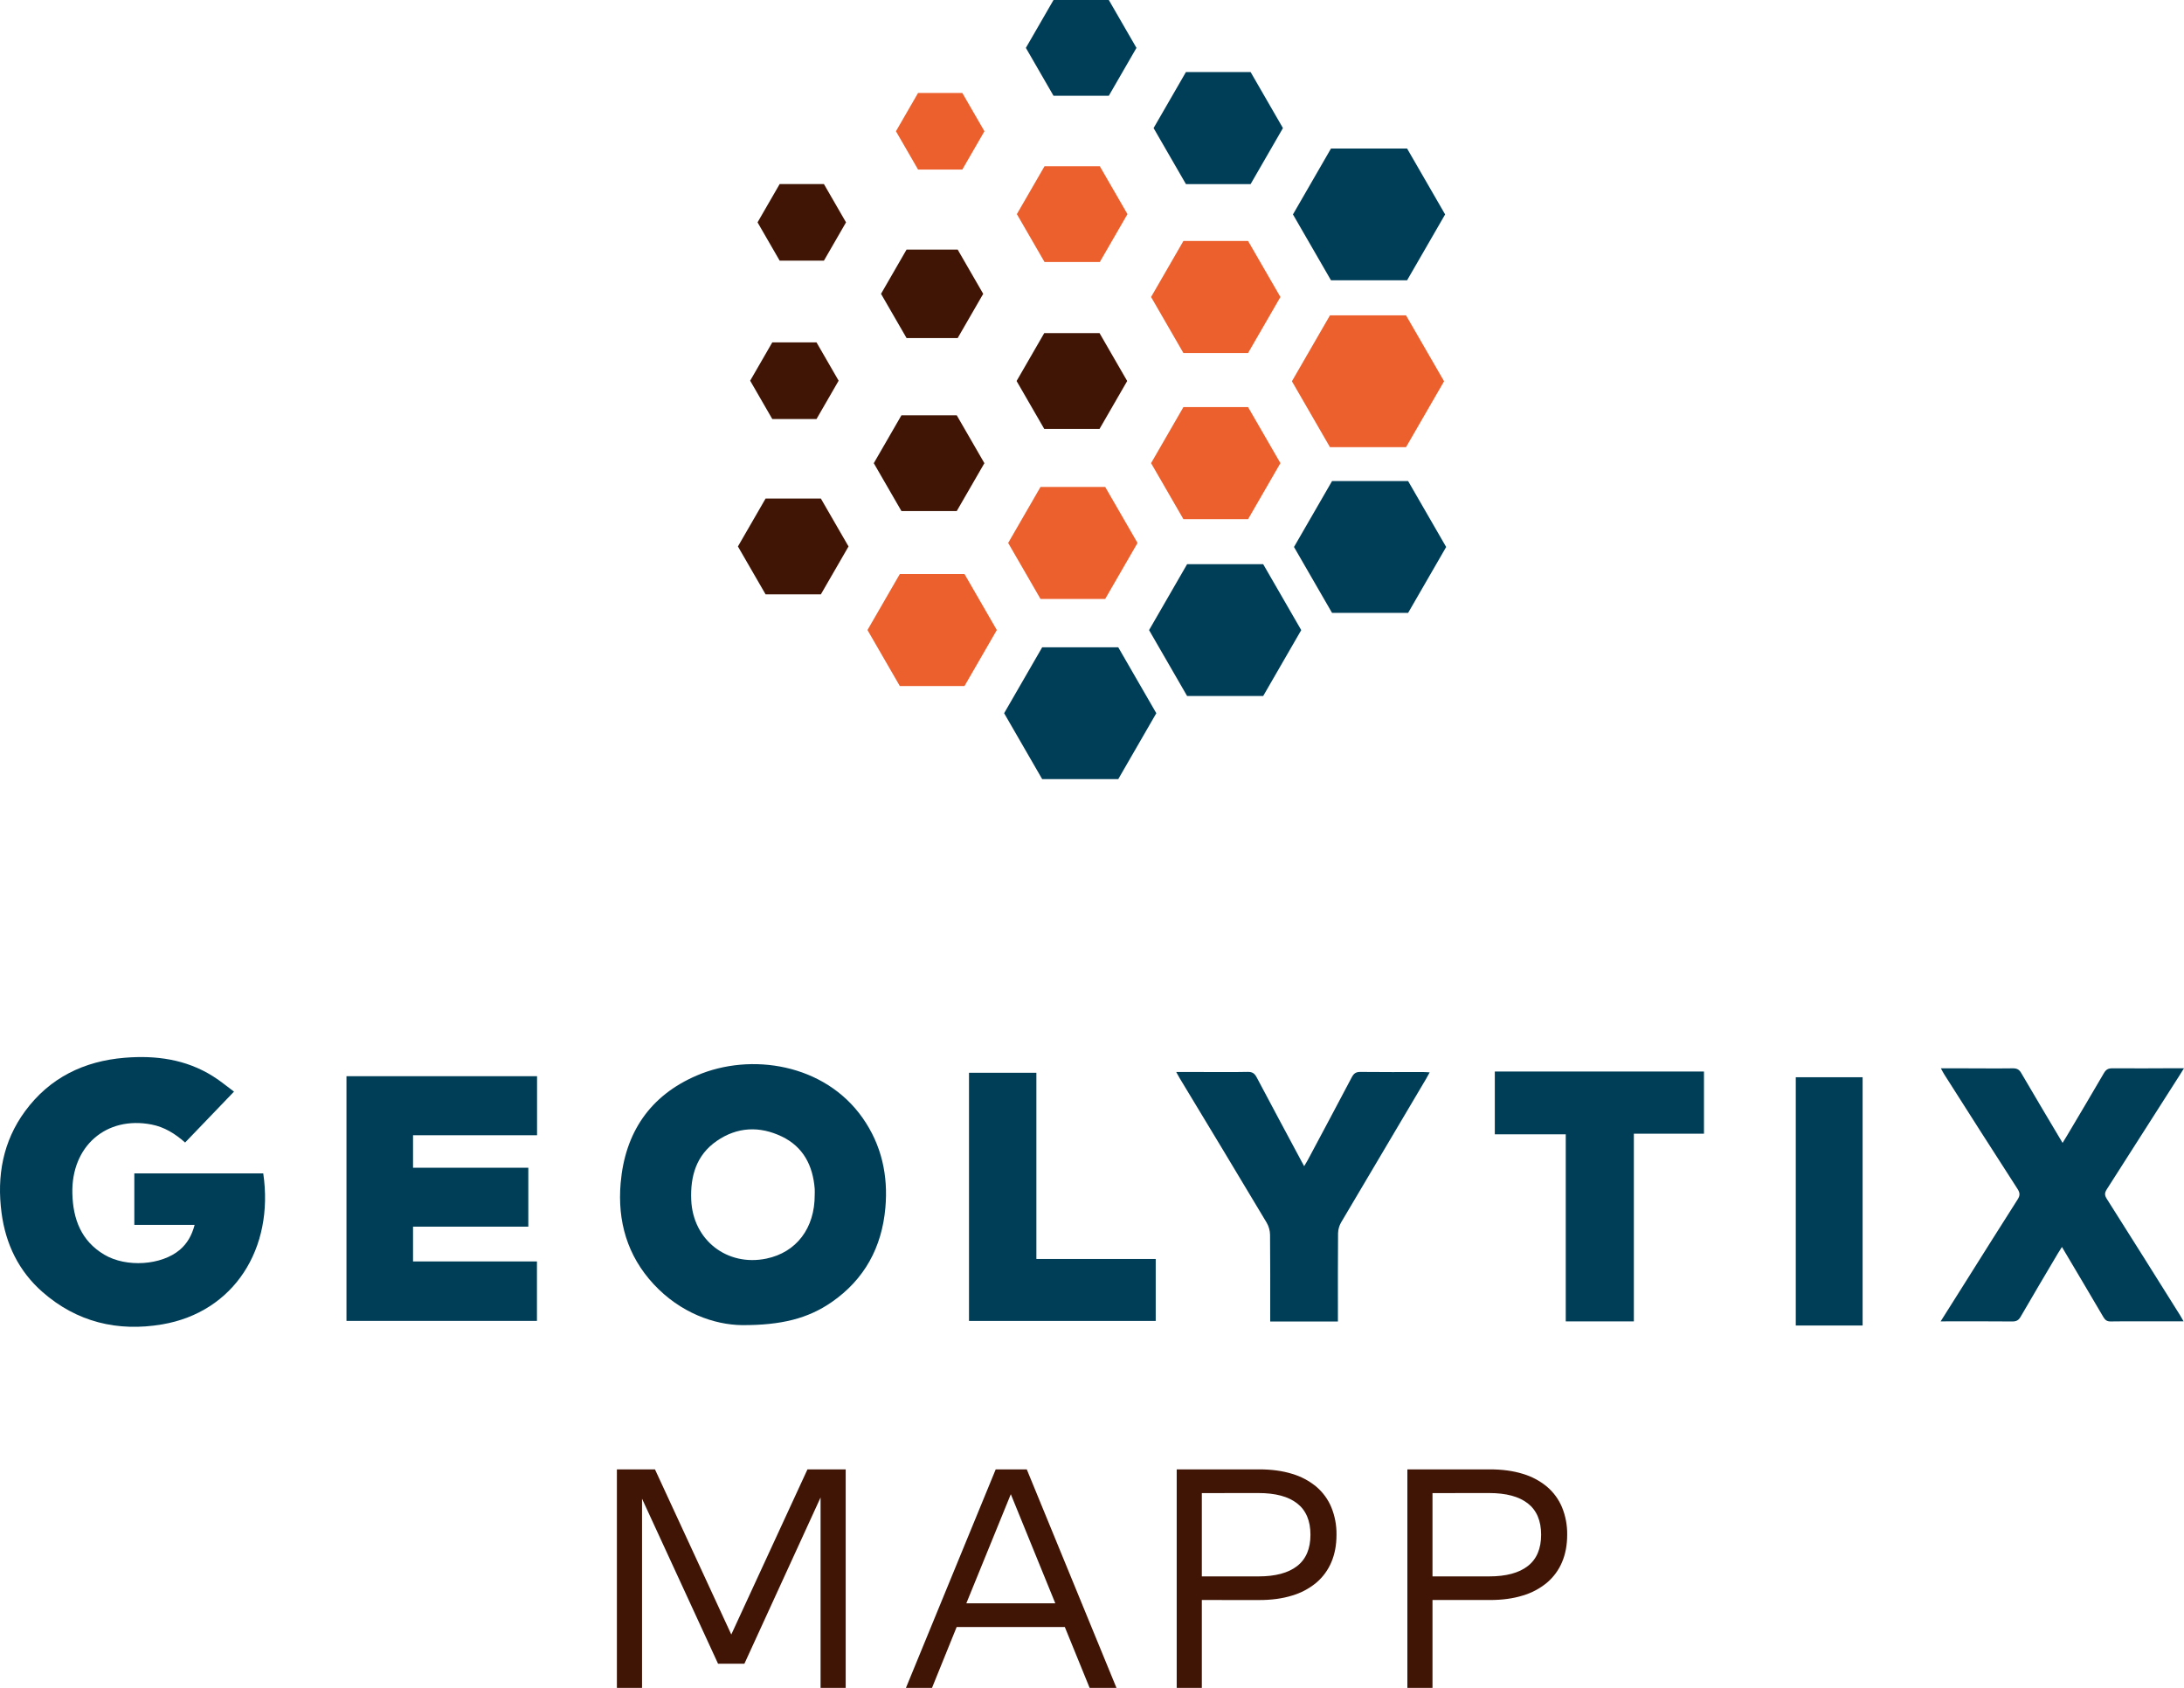 <?xml version="1.0" encoding="UTF-8" standalone="no"?><!-- Generator: Gravit.io --><svg xmlns="http://www.w3.org/2000/svg" xmlns:xlink="http://www.w3.org/1999/xlink" style="isolation:isolate" viewBox="-0.057 0 2359.897 1823.6" width="2359.897pt" height="1823.6pt"><defs><clipPath id="_clipPath_VrB8MItNpqTFn1tfy7YchC6o5ak2uYcM"><rect x="-0.057" y="0" width="2359.897" height="1823.6"/></clipPath></defs><g clip-path="url(#_clipPath_VrB8MItNpqTFn1tfy7YchC6o5ak2uYcM)"><g><path d=" M 1520.35 160.45 L 1438.14 160.45 L 1397.03 231.66 L 1438.14 302.85 L 1520.35 302.85 L 1561.46 231.66 L 1520.35 160.45 L 1520.35 160.45 Z " fill="rgb(0,61,87)"/><path d=" M 1351.27 77.86 L 1281.39 77.86 L 1246.44 138.38 L 1281.39 198.9 L 1351.27 198.9 L 1386.21 138.38 L 1351.27 77.86 L 1351.27 77.86 Z " fill="rgb(0,61,87)"/><path d=" M 1348.54 260.36 L 1278.66 260.36 L 1243.72 320.88 L 1278.66 381.4 L 1348.54 381.4 L 1383.48 320.88 L 1348.54 260.36 L 1348.54 260.36 Z " fill="rgb(236,96,45)"/><path d=" M 1348.54 439.85 L 1278.66 439.85 L 1243.72 500.38 L 1278.66 560.9 L 1348.54 560.9 L 1383.48 500.38 L 1348.54 439.85 L 1348.54 439.85 Z " fill="rgb(236,96,45)"/><path d=" M 1194.14 526.08 L 1124.26 526.08 L 1089.31 586.6 L 1124.26 647.12 L 1194.14 647.12 L 1229.08 586.6 L 1194.14 526.08 L 1194.14 526.08 Z " fill="rgb(236,96,45)"/><path d=" M 1042.11 620.17 L 972.23 620.17 L 937.29 680.69 L 972.23 741.21 L 1042.11 741.21 L 1077.05 680.69 L 1042.11 620.17 L 1042.11 620.17 Z " fill="rgb(236,96,45)"/><path d=" M 1138.31 0 L 1108.44 51.73 L 1138.31 103.49 L 1198.06 103.49 L 1227.93 51.73 L 1198.06 0 L 1138.31 0 L 1138.31 0 Z " fill="rgb(0,61,87)"/><path d=" M 1188.33 179.6 L 1128.59 179.6 L 1098.7 231.34 L 1128.59 283.09 L 1188.33 283.09 L 1218.21 231.34 L 1188.33 179.6 L 1188.33 179.6 Z " fill="rgb(236,96,45)"/><path d=" M 1188.04 359.9 L 1128.29 359.9 L 1098.41 411.65 L 1128.29 463.39 L 1188.04 463.39 L 1217.92 411.65 L 1188.04 359.9 L 1188.04 359.9 Z " fill="rgb(64,21,5)"/><path d=" M 1033.74 448.68 L 973.99 448.68 L 944.11 500.43 L 973.99 552.17 L 1033.74 552.17 L 1063.62 500.43 L 1033.74 448.68 L 1033.74 448.68 Z " fill="rgb(64,21,5)"/><path d=" M 886.93 538.65 L 827.18 538.65 L 797.3 590.4 L 827.18 642.14 L 886.93 642.14 L 916.81 590.4 L 886.93 538.65 L 886.93 538.65 Z " fill="rgb(64,21,5)"/><path d=" M 1039.76 100.41 L 991.96 100.41 L 968.05 141.81 L 991.96 183.21 L 1039.76 183.21 L 1063.66 141.81 L 1039.76 100.41 L 1039.76 100.41 Z " fill="rgb(236,96,45)"/><path d=" M 1034.74 269.64 L 979.53 269.64 L 951.93 317.46 L 979.53 365.26 L 1034.74 365.26 L 1062.35 317.46 L 1034.74 269.64 L 1034.74 269.64 Z " fill="rgb(64,21,5)"/><path d=" M 882.22 369.92 L 834.42 369.92 L 810.52 411.31 L 834.42 452.71 L 882.22 452.71 L 906.12 411.31 L 882.22 369.92 L 882.22 369.92 Z " fill="rgb(64,21,5)"/><path d=" M 890.21 198.84 L 842.41 198.84 L 818.51 240.24 L 842.41 281.64 L 890.21 281.64 L 914.11 240.24 L 890.21 198.84 L 890.21 198.84 Z " fill="rgb(64,21,5)"/><path d=" M 1519.22 340.72 L 1437.01 340.72 L 1395.9 411.92 L 1437.01 483.11 L 1519.22 483.11 L 1560.33 411.92 L 1519.22 340.72 L 1519.22 340.72 Z " fill="rgb(236,96,45)"/><path d=" M 1521.47 519.76 L 1439.27 519.76 L 1398.16 590.97 L 1439.27 662.16 L 1521.47 662.16 L 1562.58 590.97 L 1521.47 519.76 L 1521.47 519.76 Z " fill="rgb(0,61,87)"/><path d=" M 1364.87 609.56 L 1282.66 609.56 L 1241.55 680.77 L 1282.66 751.96 L 1364.87 751.96 L 1405.98 680.77 L 1364.87 609.56 L 1364.87 609.56 Z " fill="rgb(0,61,87)"/><path d=" M 1208.27 699.36 L 1126.06 699.36 L 1084.95 770.57 L 1126.06 841.76 L 1208.27 841.76 L 1249.38 770.57 L 1208.27 699.36 L 1208.27 699.36 Z " fill="rgb(0,61,87)"/><path d=" M 913.75 1823.6 L 886.6 1823.6 L 886.6 1617.87 L 804.31 1797.46 L 775.81 1797.46 L 693.69 1619.22 L 693.69 1823.6 L 666.52 1823.6 L 666.52 1587.52 L 707.66 1587.52 L 790.13 1765.93 L 872.44 1587.52 L 913.75 1587.52 L 913.75 1823.6 Z " fill="rgb(64,21,5)"/><path d=" M 1206.33 1823.6 L 1177.33 1823.6 L 1150.52 1757.83 L 1033.65 1757.83 L 1007.01 1823.6 L 978.85 1823.6 L 1075.85 1587.52 L 1109.41 1587.52 L 1206.33 1823.6 Z  M 1044.11 1732.2 L 1140.23 1732.2 L 1092.17 1614.33 L 1044.11 1732.2 Z " fill="rgb(64,21,5)"/><path d=" M 1298.57 1728.66 L 1298.57 1823.6 L 1271.42 1823.6 L 1271.42 1587.52 L 1360.63 1587.52 Q 1380.52 1587.52 1396.04 1592.32 C 1405.64 1595.121 1414.566 1599.855 1422.27 1606.23 C 1429.372 1612.272 1434.941 1619.91 1438.52 1628.52 C 1442.352 1637.938 1444.243 1648.033 1444.08 1658.2 Q 1444.08 1674.73 1438.52 1687.8 C 1434.913 1696.365 1429.339 1703.96 1422.25 1709.97 C 1414.546 1716.345 1405.62 1721.079 1396.02 1723.88 Q 1380.51 1728.7 1360.61 1728.69 L 1298.57 1728.66 Z  M 1298.57 1613.15 L 1298.57 1703.15 L 1359.79 1703.15 Q 1387.27 1703.15 1401.61 1691.93 Q 1415.95 1680.71 1415.94 1658.12 Q 1415.94 1635.53 1401.61 1624.31 Q 1387.28 1613.09 1359.79 1613.1 L 1298.57 1613.15 Z " fill="rgb(64,21,5)"/><path d=" M 1547.81 1728.66 L 1547.81 1823.6 L 1520.66 1823.6 L 1520.66 1587.52 L 1609.87 1587.52 Q 1629.76 1587.52 1645.28 1592.32 C 1654.876 1595.124 1663.798 1599.857 1671.5 1606.23 C 1678.611 1612.258 1684.19 1619.887 1687.78 1628.49 C 1691.612 1637.908 1693.503 1648.003 1693.34 1658.17 Q 1693.34 1674.7 1687.78 1687.77 C 1684.173 1696.338 1678.595 1703.933 1671.5 1709.94 C 1663.798 1716.313 1654.876 1721.046 1645.28 1723.85 Q 1629.77 1728.67 1609.87 1728.66 L 1547.81 1728.66 Z  M 1547.81 1613.15 L 1547.81 1703.15 L 1609.02 1703.15 Q 1636.51 1703.15 1650.85 1691.93 Q 1665.19 1680.71 1665.18 1658.12 Q 1665.18 1635.53 1650.85 1624.31 Q 1636.52 1613.09 1609.02 1613.1 L 1547.81 1613.15 Z " fill="rgb(64,21,5)"/><path d=" M 801.79 1431.68 C 771.79 1431.35 735.13 1418.5 706.33 1387.54 C 677.68 1356.72 667.02 1319.35 670.58 1278.18 C 675.29 1223.75 702.21 1183.68 752.88 1161.97 C 811.08 1136.97 890.8 1149.16 932 1207.78 C 952.55 1237.01 959.74 1269.93 956.62 1304.98 C 952.83 1347.52 934.13 1382.22 898.62 1406.8 C 873.02 1424.52 844.19 1431.83 801.79 1431.68 Z  M 880.27 1291.06 C 880.27 1288.82 880.43 1286.56 880.27 1284.33 C 878.27 1259.33 867.96 1239.06 844.75 1227.91 C 820.75 1216.4 796.55 1217.4 774.38 1232.72 C 752.21 1248.04 745.76 1270.88 746.85 1296.51 C 748.7 1339.85 785.66 1368.58 828.03 1359.81 C 860.46 1353.08 880.36 1326.99 880.27 1291.06 Z " fill="rgb(0,61,87)"/><path d=" M 1248.74 1427.15 L 1046.98 1427.15 L 1046.98 1159.03 L 1119.79 1159.03 L 1119.79 1360.21 L 1248.74 1360.21 L 1248.74 1427.15 Z " fill="rgb(0,61,87)"/><path d=" M 1270.89 1158.2 L 1298.68 1158.2 C 1315.17 1158.2 1331.68 1158.42 1348.16 1158.07 C 1353.16 1157.97 1355.64 1159.77 1357.89 1164.07 C 1373.89 1194.39 1390.15 1224.58 1406.33 1254.81 C 1407.06 1256.17 1407.82 1257.52 1409.16 1259.95 C 1410.71 1257.31 1411.93 1255.39 1413 1253.39 C 1428.92 1223.54 1444.9 1193.71 1460.65 1163.77 C 1462.78 1159.77 1465.13 1158.05 1469.87 1158.11 C 1492.61 1158.38 1515.35 1158.23 1538.09 1158.25 C 1540.01 1158.25 1541.93 1158.44 1544.76 1158.59 C 1543.22 1161.38 1542.14 1163.47 1540.95 1165.49 Q 1494.95 1243.09 1449.05 1320.72 C 1446.987 1324.321 1445.856 1328.381 1445.76 1332.53 C 1445.49 1361.73 1445.61 1390.93 1445.61 1420.14 L 1445.61 1427.76 L 1372.44 1427.76 L 1372.44 1419.76 C 1372.44 1391.23 1372.6 1362.69 1372.28 1334.16 C 1372.204 1329.569 1370.965 1325.072 1368.68 1321.09 Q 1321.86 1242.82 1274.59 1164.82 C 1273.52 1163.06 1272.63 1161.3 1270.89 1158.2 Z " fill="rgb(0,61,87)"/><path d=" M 1765.39 1427.64 L 1691.81 1427.64 L 1691.81 1225.52 L 1615.15 1225.52 L 1615.15 1157.68 L 1841.15 1157.68 L 1841.15 1224.85 L 1765.39 1224.85 L 1765.39 1427.64 Z " fill="rgb(0,61,87)"/><path d=" M 2012.57 1432.09 L 1940.35 1432.09 L 1940.35 1163.86 L 2012.57 1163.86 L 2012.57 1432.09 Z " fill="rgb(0,61,87)"/><path d=" M 2096.88 1427.63 L 2123.01 1386.22 C 2142.01 1356.08 2160.9 1325.87 2180.09 1295.85 C 2182.83 1291.57 2182.64 1288.69 2179.93 1284.48 Q 2140.15 1222.8 2100.82 1160.83 C 2099.66 1159.01 2098.7 1157.05 2097.13 1154.22 C 2105.41 1154.22 2112.75 1154.22 2120.13 1154.22 C 2138.41 1154.22 2156.7 1154.47 2174.99 1154.22 C 2179.41 1154.22 2181.81 1155.56 2183.99 1159.36 C 2198.53 1184.27 2213.34 1209.03 2228.64 1234.8 C 2230.47 1231.8 2231.96 1229.44 2233.39 1227.02 C 2246.72 1204.52 2260.14 1182.08 2273.26 1159.46 C 2275.48 1155.63 2277.84 1154.18 2282.26 1154.21 C 2305.74 1154.37 2329.26 1154.21 2352.7 1154.12 L 2359.84 1154.12 C 2357.77 1157.45 2356.42 1159.67 2355.02 1161.86 Q 2315.75 1223.47 2276.37 1285.01 C 2273.93 1288.81 2273.95 1291.38 2276.37 1295.18 Q 2316.19 1358.03 2355.65 1421.11 C 2356.8 1422.94 2357.82 1424.86 2359.4 1427.61 L 2312.64 1427.61 C 2302.03 1427.61 2291.41 1427.43 2280.81 1427.7 C 2276.91 1427.8 2274.81 1426.44 2272.81 1423.12 C 2258.13 1398.03 2243.25 1373.05 2227.95 1347.23 C 2226.24 1349.94 2224.79 1352.11 2223.47 1354.35 C 2210.05 1377.05 2196.55 1399.71 2183.35 1422.55 C 2181.12 1426.4 2178.75 1427.76 2174.35 1427.72 C 2150.65 1427.48 2126.94 1427.61 2103.23 1427.61 L 2096.88 1427.63 Z " fill="rgb(0,61,87)"/><path d=" M 374.32 1162.74 L 580.24 1162.74 L 580.24 1226.52 L 446.24 1226.52 L 446.24 1261.63 L 570.81 1261.63 L 570.81 1325.28 L 446.24 1325.28 L 446.24 1362.87 L 580.13 1362.87 L 580.13 1427.11 L 374.32 1427.11 L 374.32 1162.74 Z " fill="rgb(0,61,87)"/><path d=" M 252.79 1179.4 C 234.65 1198.28 217.44 1216.21 199.96 1234.4 C 189.11 1224.8 177.57 1217.63 163.72 1214.95 C 114.72 1205.44 76.79 1238.43 78.13 1289.55 C 78.85 1317.12 87.64 1340.7 112.62 1355.55 C 136.47 1369.69 174.46 1367.09 194.25 1350.3 C 202.25 1343.48 207.25 1334.73 210.25 1323.38 L 145.09 1323.38 L 145.09 1267.73 L 284.39 1267.73 C 296.39 1349.09 252.59 1417.73 175.12 1430.88 C 127.18 1439.02 82.97 1428.5 45.79 1395.83 C 20.15 1373.31 6.06 1344.11 1.62 1310.42 C -3.61 1270.68 3 1233.24 27.06 1200.51 C 53.59 1164.42 90.66 1146.4 134.73 1142.8 C 168.26 1140.05 200.73 1144.39 229.92 1162.71 C 238.18 1167.87 245.68 1174.16 252.79 1179.4 Z " fill="rgb(0,61,87)"/></g></g></svg>